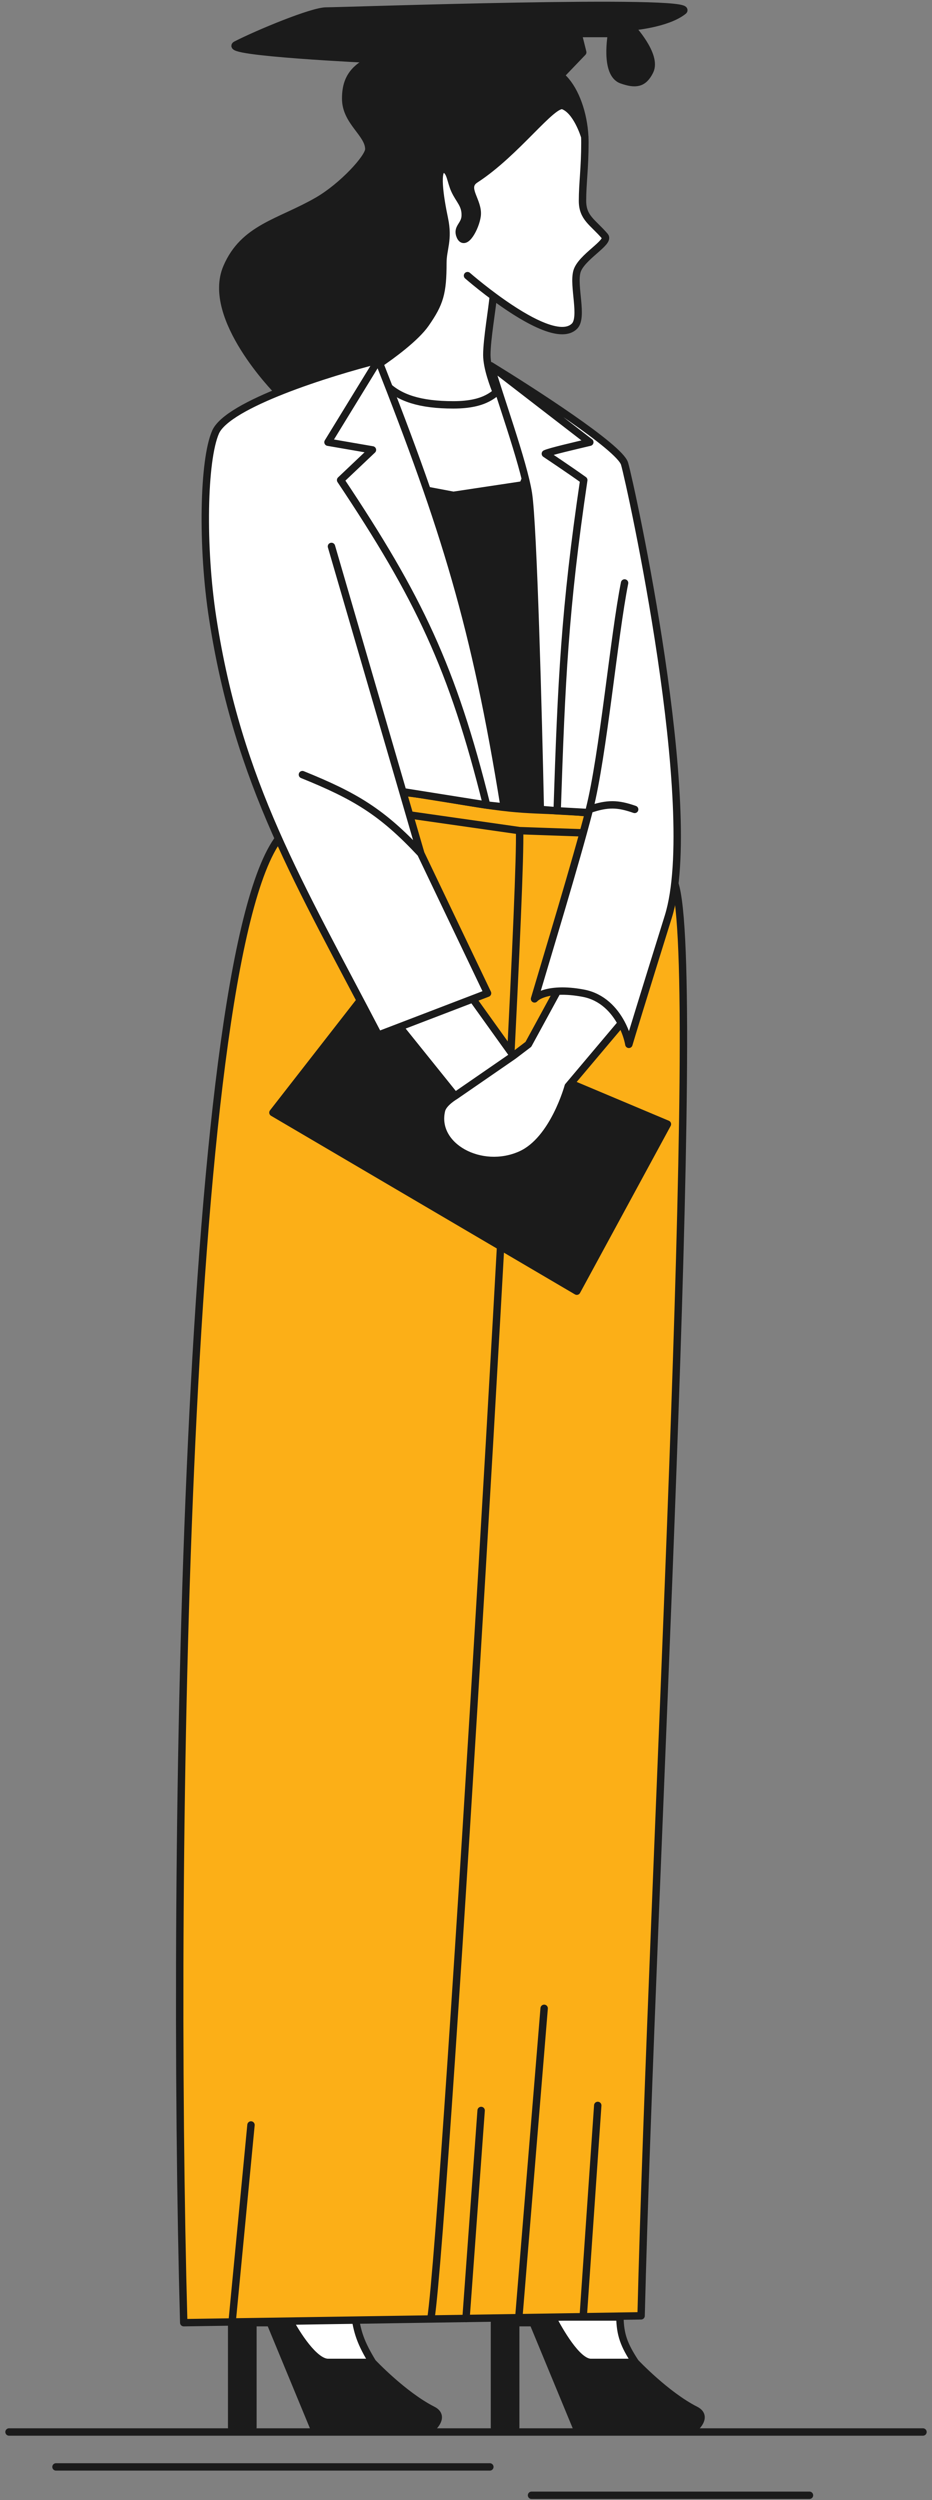 <svg width="126" height="338" viewBox="0 0 126 338" fill="none" xmlns="http://www.w3.org/2000/svg">
<rect x="0" y="0" width="126" height="338" fill="#808080" stroke="none"/>
<path fill-rule="evenodd" clip-rule="evenodd" d="M31.32 314.009V328.161H34.193V314.009H36.534L42.386 328.161H58.506C58.506 328.161 60.183 326.669 58.506 325.82C54.516 323.798 50.367 319.382 50.367 319.382H44.355C42.482 319.382 40.047 315.481 39.107 313.69L35.683 311.562L31.32 314.009Z" fill="#1B1B1B"/>
<path d="M50.367 319.382C48.802 316.801 48.265 315.34 47.943 312.713L39.107 313.69C40.047 315.481 42.482 319.382 44.355 319.382H50.367Z" fill="white"/>
<path d="M50.367 319.382C50.367 319.382 54.516 323.798 58.506 325.82C60.183 326.669 58.506 328.161 58.506 328.161H42.386L36.534 314.009H34.193V328.161H31.32V314.009L35.683 311.562L39.107 313.69M50.367 319.382C48.802 316.801 48.265 315.34 47.943 312.713L39.107 313.69M50.367 319.382C49.143 319.382 46.227 319.382 44.355 319.382M50.367 319.382H44.355M39.107 313.69C40.047 315.481 42.482 319.382 44.355 319.382" stroke="#1B1B1B" stroke-linecap="round" stroke-linejoin="round"/>
<path d="M51.23 49.226C52.998 48.034 56.209 45.673 57.538 43.762C59.467 40.99 59.875 39.629 59.875 35.528C59.875 33.649 60.685 32.438 60.076 29.555C59.467 26.671 58.835 22.545 60.076 22.879C60.918 23.106 60.914 24.505 61.485 25.732C62.125 27.11 62.949 27.669 62.894 29.187C62.847 30.477 61.697 30.758 62.215 31.939C62.856 33.4 64.293 30.768 64.504 29.187C64.772 27.174 62.53 25.383 64.269 24.255C69.838 20.643 74.702 13.756 76.144 14.291C77.939 14.958 78.966 18.202 79.056 18.497C78.901 15.338 77.804 12.276 76.225 10.641C70.867 5.095 62.807 5.473 55.458 6.658C48.109 7.844 46.734 10.215 46.734 13.345C46.734 16.474 49.864 18.038 49.864 20.172C49.864 21.31 46.308 25.198 42.942 27.142C37.791 30.116 32.96 30.781 30.662 36.15C27.746 42.962 37.489 52.839 37.489 52.839L40.173 54.507L51.23 49.226Z" fill="#1B1B1B"/>
<path d="M67.142 53.164C66.78 52.213 65.816 49.783 65.816 47.981C65.816 45.851 66.563 41.648 66.684 40.041C70.289 42.717 75.671 46.088 77.669 44.094C78.856 42.909 77.454 38.666 77.997 36.714C78.54 34.763 82.487 32.765 81.78 31.939C80.15 30.035 78.749 29.47 78.749 27.142C78.749 24.813 79.075 22.685 79.075 19.263C79.075 19.008 79.069 18.752 79.056 18.497C78.966 18.202 77.939 14.958 76.144 14.291C74.702 13.756 69.838 20.643 64.269 24.255C62.53 25.383 64.772 27.174 64.504 29.187C64.293 30.768 62.856 33.4 62.215 31.939C61.697 30.758 62.847 30.477 62.894 29.187C62.949 27.669 62.125 27.11 61.485 25.732C60.914 24.505 60.918 23.106 60.076 22.879C58.835 22.545 59.467 26.671 60.076 29.555C60.685 32.438 59.875 33.649 59.875 35.528C59.875 39.629 59.467 40.99 57.538 43.762C56.209 45.673 52.998 48.034 51.23 49.226C51.687 51.129 52.601 54.998 52.601 55.254C52.601 55.51 58.069 56.941 60.803 57.625L67.142 53.164Z" fill="white"/>
<path d="M51.23 49.226C52.998 48.034 56.209 45.673 57.538 43.762C59.467 40.99 59.875 39.629 59.875 35.528C59.875 33.649 60.685 32.438 60.076 29.555C59.467 26.671 58.835 22.545 60.076 22.879C60.918 23.106 60.914 24.505 61.485 25.732C62.125 27.11 62.949 27.669 62.894 29.187C62.847 30.477 61.697 30.758 62.215 31.939C62.856 33.4 64.293 30.768 64.504 29.187C64.772 27.174 62.53 25.383 64.269 24.255C69.838 20.643 74.702 13.756 76.144 14.291C77.939 14.958 78.966 18.202 79.056 18.497M51.23 49.226L40.173 54.507L37.489 52.839C37.489 52.839 27.746 42.962 30.662 36.15C32.96 30.781 37.791 30.116 42.942 27.142C46.308 25.198 49.864 21.31 49.864 20.172C49.864 18.038 46.734 16.474 46.734 13.345C46.734 10.215 48.109 7.844 55.458 6.658C62.807 5.473 70.867 5.095 76.225 10.641C77.804 12.276 78.901 15.338 79.056 18.497M51.23 49.226C51.687 51.129 52.601 54.998 52.601 55.254C52.601 55.51 58.069 56.941 60.803 57.625L67.142 53.164C66.78 52.213 65.816 49.783 65.816 47.981C65.816 45.851 66.563 41.648 66.684 40.041C70.289 42.717 75.671 46.088 77.669 44.094M79.063 18.518C79.063 18.518 79.061 18.511 79.056 18.497M63.205 37.264C63.205 37.264 74.553 47.204 77.669 44.094M77.669 44.094C78.856 42.909 77.454 38.666 77.997 36.714C78.54 34.763 82.487 32.765 81.78 31.939C80.15 30.035 78.749 29.47 78.749 27.142C78.749 24.813 79.075 22.685 79.075 19.263C79.075 19.008 79.069 18.752 79.056 18.497" stroke="#1B1B1B" stroke-linecap="round" stroke-linejoin="round"/>
<path fill-rule="evenodd" clip-rule="evenodd" d="M66.848 314.009V328.161H69.721V314.009H72.062L77.914 328.161H94.034C94.034 328.161 95.71 326.669 94.034 325.82C90.043 323.798 85.894 319.382 85.894 319.382H79.882C78.009 319.382 75.587 315.031 74.647 313.24C74.573 312.675 71.21 311.562 71.21 311.562L66.848 314.009Z" fill="#1B1B1B"/>
<path d="M85.894 319.382C84.352 317.021 83.851 315.662 83.804 313.24L74.647 313.24C75.587 315.031 78.009 319.382 79.882 319.382H85.894Z" fill="white"/>
<path d="M85.894 319.382C85.894 319.382 90.043 323.798 94.034 325.82C95.71 326.669 94.034 328.161 94.034 328.161H77.914L72.062 314.009H69.721V328.161H66.848V314.009L71.21 311.562C71.21 311.562 74.573 312.675 74.647 313.24M85.894 319.382C84.352 317.021 83.851 315.662 83.804 313.24L74.647 313.24M85.894 319.382C84.67 319.382 81.755 319.382 79.882 319.382M85.894 319.382H79.882M74.647 313.24C75.587 315.031 78.009 319.382 79.882 319.382" stroke="#1B1B1B" stroke-linecap="round" stroke-linejoin="round"/>
<path d="M64.275 63.995C61.874 64.387 58.074 63.576 56.474 63.122L53.848 65.272L59.727 111.377L75.611 111.996L77.055 91.78L74.532 63.122L70.494 62.14C69.421 62.594 66.675 63.602 64.275 63.995Z" fill="#1B1B1B" stroke="#1B1B1B" stroke-linecap="round" stroke-linejoin="round"/>
<path d="M91.214 119.416C87.402 107.971 78.302 110.2 68.973 109.24C56.641 107.971 47.409 103.406 38.376 112.532C24.933 126.115 23.11 251.068 24.84 314.011L86.671 313.083C88.141 253.771 95.138 131.196 91.214 119.416Z" fill="#FCAF17" stroke="#1B1B1B" stroke-linecap="round" stroke-linejoin="round"/>
<path d="M31.375 313.961L33.932 287.282" stroke="#1B1B1B" stroke-linecap="round" stroke-linejoin="round"/>
<path d="M78.852 313.109L80.812 284.639" stroke="#1B1B1B" stroke-linecap="round" stroke-linejoin="round"/>
<path d="M36.898 150.416L49.15 134.681L90.23 151.978L77.978 174.56L36.898 150.416Z" fill="#1B1B1B" stroke="#1B1B1B" stroke-linecap="round" stroke-linejoin="round"/>
<path d="M61.298 54.735C56.792 54.735 53.956 53.813 52.089 51.903L49.582 55.765L53.831 65.55L61.298 66.966L70.697 65.55L72.178 61.945L71.148 55.314L67.929 52.353C66.878 53.147 65.805 54.735 61.298 54.735Z" fill="white" stroke="#1B1B1B" stroke-linecap="round" stroke-linejoin="round"/>
<path d="M70.244 112.298C70.629 125.032 60.23 300.527 58.26 313.434M70.244 112.298L55.434 110.182M70.244 112.298L78.943 112.602" stroke="#1B1B1B" stroke-linecap="round" stroke-linejoin="round"/>
<path d="M54.024 138.835L61.525 148.166L69.412 142.725L63.911 135.044L54.024 138.835Z" fill="white"/>
<path d="M78.874 134.276C77.598 134.033 76.524 133.961 75.633 133.993C75.535 133.997 75.439 134.002 75.346 134.008L71.433 141.189L69.412 142.725L61.525 148.166C61.525 148.166 59.931 149.084 59.688 150.111C58.538 154.964 65.047 158.528 70.419 156.108C74.854 154.11 76.819 146.852 76.819 146.852L83.997 138.336C83.051 136.567 81.424 134.762 78.874 134.276Z" fill="white"/>
<path d="M51.149 48.675C44.594 50.326 30.789 54.637 29.137 58.429C27.486 62.221 27.257 73.874 28.755 83.584C32.213 106.01 40.447 119.366 51.157 139.934L54.024 138.835L63.911 135.044L65.913 134.276L56.891 115.391L54.459 107.031L65.788 108.835C61.179 90.259 56.618 80.753 46.048 64.904L50.352 60.823L44.342 59.784L51.149 48.675Z" fill="white"/>
<path d="M84.439 62.697C83.789 60.471 71.748 52.763 66.337 49.439L79.739 59.784C77.883 60.229 74.322 61.045 73.728 61.342C73.728 61.342 76.919 63.469 78.922 64.904C76.339 82.338 75.9 92.134 75.323 109.615L79.576 109.854C77.855 116.528 74.005 129.143 72.265 135.044C72.593 134.665 73.57 134.122 75.346 134.008C75.439 134.002 75.535 133.997 75.633 133.993C76.524 133.961 77.598 134.033 78.874 134.276C81.424 134.762 83.051 136.567 83.997 138.336C84.565 139.397 84.888 140.446 85.018 141.189C85.289 140.261 86.734 135.508 90.352 123.914C94.873 109.421 85.25 65.479 84.439 62.697Z" fill="white"/>
<path d="M66.337 49.439C67.406 53.276 70.768 62.504 71.433 66.696C72.099 70.887 72.785 96.93 73.046 109.427L75.323 109.615C75.9 92.134 76.339 82.338 78.922 64.904C76.919 63.469 73.728 61.342 73.728 61.342C74.322 61.045 77.883 60.229 79.739 59.784L66.337 49.439Z" fill="white"/>
<path d="M68.161 109.093C64.23 84.631 60.153 71.538 51.149 48.675L44.342 59.784L50.352 60.823L46.048 64.904C56.618 80.753 61.179 90.259 65.788 108.835L68.161 109.093Z" fill="white"/>
<path d="M51.149 48.675C60.153 71.538 64.23 84.631 68.161 109.093M51.149 48.675C44.594 50.326 30.789 54.637 29.137 58.429C27.486 62.221 27.257 73.874 28.755 83.584C32.213 106.01 40.447 119.366 51.157 139.934L54.024 138.835M51.149 48.675L44.342 59.784L50.352 60.823L46.048 64.904C56.618 80.753 61.179 90.259 65.788 108.835M68.161 109.093L65.788 108.835M68.161 109.093L73.046 109.427M56.891 115.391L65.913 134.276L63.911 135.044M56.891 115.391C51.639 109.761 48.018 107.611 40.884 104.723M56.891 115.391L54.459 107.031M44.811 73.874L54.459 107.031M66.337 49.439C71.748 52.763 83.789 60.471 84.439 62.697C85.25 65.479 94.873 109.421 90.352 123.914C86.734 135.508 85.289 140.261 85.018 141.189C84.888 140.446 84.565 139.397 83.997 138.336M66.337 49.439C67.406 53.276 70.768 62.504 71.433 66.696C72.099 70.887 72.785 96.93 73.046 109.427M66.337 49.439L79.739 59.784C77.883 60.229 74.322 61.045 73.728 61.342C73.728 61.342 76.919 63.469 78.922 64.904C76.339 82.338 75.9 92.134 75.323 109.615M72.265 135.044C74.005 129.143 77.855 116.528 79.576 109.854M72.265 135.044C72.593 134.665 73.57 134.122 75.346 134.008M72.265 135.044C72.61 134.645 73.675 134.065 75.633 133.993M79.685 109.427C81.54 102.117 83.009 85.962 84.439 78.812M79.685 109.427C82.156 108.59 83.499 108.623 85.802 109.427M79.685 109.427C79.65 109.567 79.613 109.709 79.576 109.854M73.046 109.427L75.323 109.615M75.323 109.615L79.576 109.854M65.788 108.835L54.459 107.031M83.997 138.336C83.051 136.567 81.424 134.762 78.874 134.276C77.598 134.033 76.524 133.961 75.633 133.993M83.997 138.336L76.819 146.852C76.819 146.852 74.854 154.11 70.419 156.108C65.047 158.528 58.538 154.964 59.688 150.111C59.931 149.084 61.525 148.166 61.525 148.166M75.346 134.008L71.433 141.189L69.412 142.725M75.346 134.008C75.439 134.002 75.535 133.997 75.633 133.993M54.024 138.835L61.525 148.166M54.024 138.835L63.911 135.044M61.525 148.166L69.412 142.725M63.911 135.044L69.412 142.725" stroke="#1B1B1B" stroke-linecap="round" stroke-linejoin="round"/>
<path d="M63 313.449L65.046 285.321" stroke="#1B1B1B" stroke-linecap="round" stroke-linejoin="round"/>
<path d="M70.156 313.109L73.566 271.513" stroke="#1B1B1B" stroke-linecap="round" stroke-linejoin="round"/>
<path d="M44.09 1.489C42.217 1.486 34.883 4.534 31.913 6.055C29.932 7.07 50.305 8.021 50.305 8.021L75.864 10.114L78.782 7.07L78.147 4.533H82.687C82.687 4.533 81.669 9.978 84.062 10.811C85.904 11.453 86.991 11.357 87.851 9.607C88.912 7.447 85.304 3.632 85.304 3.632C85.304 3.632 90.112 3.281 92.382 1.485C94.528 -0.213 46.258 1.492 44.09 1.489Z" fill="#1B1B1B" stroke="#1B1B1B" stroke-linecap="round" stroke-linejoin="round"/>
<path d="M1.219 328.789H124.78" stroke="#1B1B1B" stroke-linecap="round"/>
<path d="M7.57 333.509H66.223" stroke="#1B1B1B" stroke-linecap="round"/>
<path d="M71.859 337.346H109.436" stroke="#1B1B1B" stroke-linecap="round"/>
</svg>
